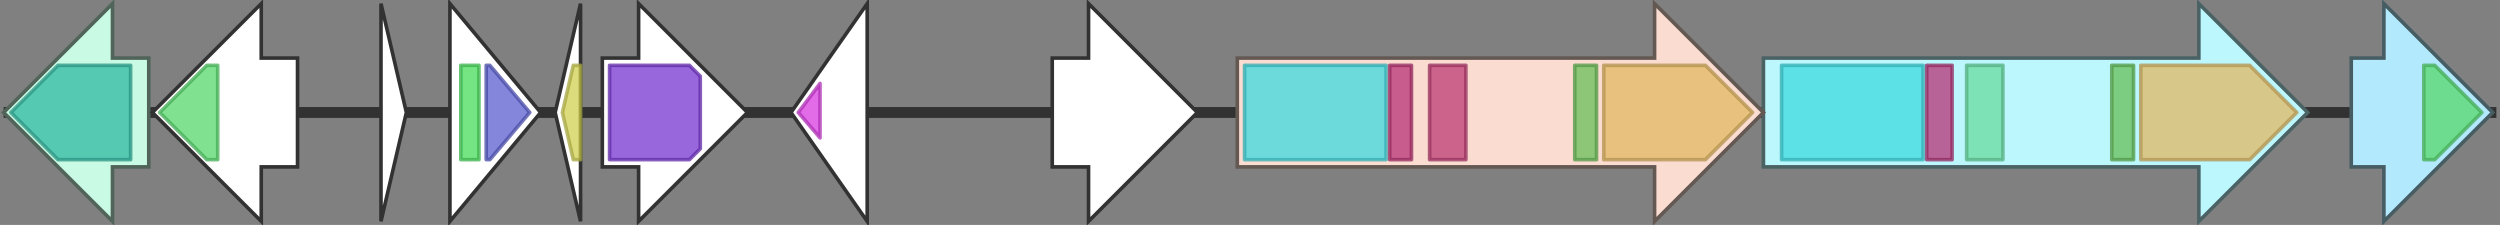 <svg version="1.1" baseProfile="full" xmlns="http://www.w3.org/2000/svg" width="689" height="62">
	<rect width="100%" height="100%" fill="#808080" stroke="none"/>
	<line x1="1" y1="31" x2="688" y2="31" style="stroke:rgb(50,50,50); stroke-width:3 "/>
	<g>
		<title>txtB</title>
		<polygon class="txtB" points="486,16 606,16 606,1 636,31 606,61 606,46 486,46" fill="rgb(188,247,254)" fill-opacity="1.0" stroke="rgb(75,98,101)" stroke-width="1" />
		<g>
			<title>PF00501</title>
			<rect class="PF00501" x="491" y="18" stroke-linejoin="round" width="39" height="26" fill="rgb(60,217,223)" stroke="rgb(48,173,178)" stroke-width="1" opacity="0.75" />
		</g>
		<g>
			<title>PF13193</title>
			<rect class="PF13193" x="531" y="18" stroke-linejoin="round" width="7" height="26" fill="rgb(182,50,118)" stroke="rgb(145,39,94)" stroke-width="1" opacity="0.75" />
		</g>
		<g>
			<title>PF08241</title>
			<rect class="PF08241" x="542" y="18" stroke-linejoin="round" width="10" height="26" fill="rgb(106,219,159)" stroke="rgb(84,175,127)" stroke-width="1" opacity="0.75" />
		</g>
		<g>
			<title>PF00550</title>
			<rect class="PF00550" x="582" y="18" stroke-linejoin="round" width="6" height="26" fill="rgb(103,191,88)" stroke="rgb(82,152,70)" stroke-width="1" opacity="0.75" />
		</g>
		<g>
			<title>PF00668</title>
			<polygon class="PF00668" points="590,18 620,18 633,31 620,44 590,44" stroke-linejoin="round" width="45" height="26" fill="rgb(224,184,98)" stroke="rgb(179,147,78)" stroke-width="1" opacity="0.75" />
		</g>
	</g>
	<g>
		<title>txtC</title>
		<polygon class="txtC" points="648,16 657,16 657,1 687,31 657,61 657,46 648,46" fill="rgb(178,233,252)" fill-opacity="1.0" stroke="rgb(71,93,100)" stroke-width="1" />
		<g>
			<title>PF00067</title>
			<polygon class="PF00067" points="668,18 671,18 684,31 684,31 671,44 668,44" stroke-linejoin="round" width="16" height="26" fill="rgb(85,216,107)" stroke="rgb(68,172,85)" stroke-width="1" opacity="0.75" />
		</g>
	</g>
	<g>
		<title>nos</title>
		<polygon class="nos" points="41,16 31,16 31,1 1,31 31,61 31,46 41,46" fill="rgb(201,250,227)" fill-opacity="1.0" stroke="rgb(80,100,90)" stroke-width="1" />
		<g>
			<title>PF02898</title>
			<polygon class="PF02898" points="3,31 16,18 36,18 36,44 16,44" stroke-linejoin="round" width="35" height="26" fill="rgb(49,184,163)" stroke="rgb(39,147,130)" stroke-width="1" opacity="0.75" />
		</g>
	</g>
	<g>
		<polygon class="NoName" points="82,16 72,16 72,1 42,31 72,61 72,46 82,46" fill="rgb(255,255,255)" fill-opacity="1.0" stroke="rgb(50,50,50)" stroke-width="1" />
		<g>
			<title>PF00067</title>
			<polygon class="PF00067" points="44,31 57,18 60,18 60,44 57,44" stroke-linejoin="round" width="18" height="26" fill="rgb(85,216,107)" stroke="rgb(68,172,85)" stroke-width="1" opacity="0.75" />
		</g>
	</g>
	<g>
		<polygon class="NoName" points="105,16 105,16 105,1 112,31 105,61 105,46 105,46" fill="rgb(255,255,255)" fill-opacity="1.0" stroke="rgb(50,50,50)" stroke-width="1" />
	</g>
	<g>
		<polygon class="NoName" points="124,16 124,16 124,1 149,31 124,61 124,46 124,46" fill="rgb(255,255,255)" fill-opacity="1.0" stroke="rgb(50,50,50)" stroke-width="1" />
		<g>
			<title>PF13613</title>
			<rect class="PF13613" x="127" y="18" stroke-linejoin="round" width="5" height="26" fill="rgb(71,220,91)" stroke="rgb(56,176,72)" stroke-width="1" opacity="0.75" />
		</g>
		<g>
			<title>PF13359</title>
			<polygon class="PF13359" points="134,18 135,18 146,31 135,44 134,44" stroke-linejoin="round" width="14" height="26" fill="rgb(89,93,205)" stroke="rgb(71,74,164)" stroke-width="1" opacity="0.75" />
		</g>
	</g>
	<g>
		<polygon class="NoName" points="160,16 160,16 160,1 153,31 160,61 160,46 160,46" fill="rgb(255,255,255)" fill-opacity="1.0" stroke="rgb(50,50,50)" stroke-width="1" />
		<g>
			<title>PF07592</title>
			<polygon class="PF07592" points="155,31 158,18 160,18 160,44 158,44" stroke-linejoin="round" width="7" height="26" fill="rgb(208,208,80)" stroke="rgb(166,166,64)" stroke-width="1" opacity="0.75" />
		</g>
	</g>
	<g>
		<polygon class="NoName" points="166,16 176,16 176,1 206,31 176,61 176,46 166,46" fill="rgb(255,255,255)" fill-opacity="1.0" stroke="rgb(50,50,50)" stroke-width="1" />
		<g>
			<title>PF13546</title>
			<polygon class="PF13546" points="168,18 190,18 193,21 193,41 190,44 168,44" stroke-linejoin="round" width="25" height="26" fill="rgb(119,52,208)" stroke="rgb(95,41,166)" stroke-width="1" opacity="0.75" />
		</g>
	</g>
	<g>
		<polygon class="NoName" points="239,16 239,16 239,1 218,31 239,61 239,46 239,46" fill="rgb(255,255,255)" fill-opacity="1.0" stroke="rgb(50,50,50)" stroke-width="1" />
		<g>
			<title>PF12833</title>
			<polygon class="PF12833" points="220,31 226,23 226,38" stroke-linejoin="round" width="8" height="26" fill="rgb(216,58,224)" stroke="rgb(172,46,179)" stroke-width="1" opacity="0.75" />
		</g>
	</g>
	<g>
		<polygon class="NoName" points="290,16 300,16 300,1 330,31 300,61 300,46 290,46" fill="rgb(255,255,255)" fill-opacity="1.0" stroke="rgb(50,50,50)" stroke-width="1" />
	</g>
	<g>
		<title>txtA</title>
		<polygon class="txtA" points="341,16 456,16 456,1 486,31 456,61 456,46 341,46" fill="rgb(250,220,209)" fill-opacity="1.0" stroke="rgb(100,88,83)" stroke-width="1" />
		<g>
			<title>PF00501</title>
			<rect class="PF00501" x="343" y="18" stroke-linejoin="round" width="39" height="26" fill="rgb(60,217,223)" stroke="rgb(48,173,178)" stroke-width="1" opacity="0.75" />
		</g>
		<g>
			<title>PF13193</title>
			<rect class="PF13193" x="383" y="18" stroke-linejoin="round" width="6" height="26" fill="rgb(182,50,118)" stroke="rgb(145,39,94)" stroke-width="1" opacity="0.75" />
		</g>
		<g>
			<title>PF08242</title>
			<rect class="PF08242" x="394" y="18" stroke-linejoin="round" width="10" height="26" fill="rgb(187,59,115)" stroke="rgb(149,47,92)" stroke-width="1" opacity="0.75" />
		</g>
		<g>
			<title>PF00550</title>
			<rect class="PF00550" x="434" y="18" stroke-linejoin="round" width="6" height="26" fill="rgb(103,191,88)" stroke="rgb(82,152,70)" stroke-width="1" opacity="0.75" />
		</g>
		<g>
			<title>PF00668</title>
			<polygon class="PF00668" points="442,18 470,18 483,31 470,44 442,44" stroke-linejoin="round" width="43" height="26" fill="rgb(224,184,98)" stroke="rgb(179,147,78)" stroke-width="1" opacity="0.75" />
		</g>
	</g>
</svg>
